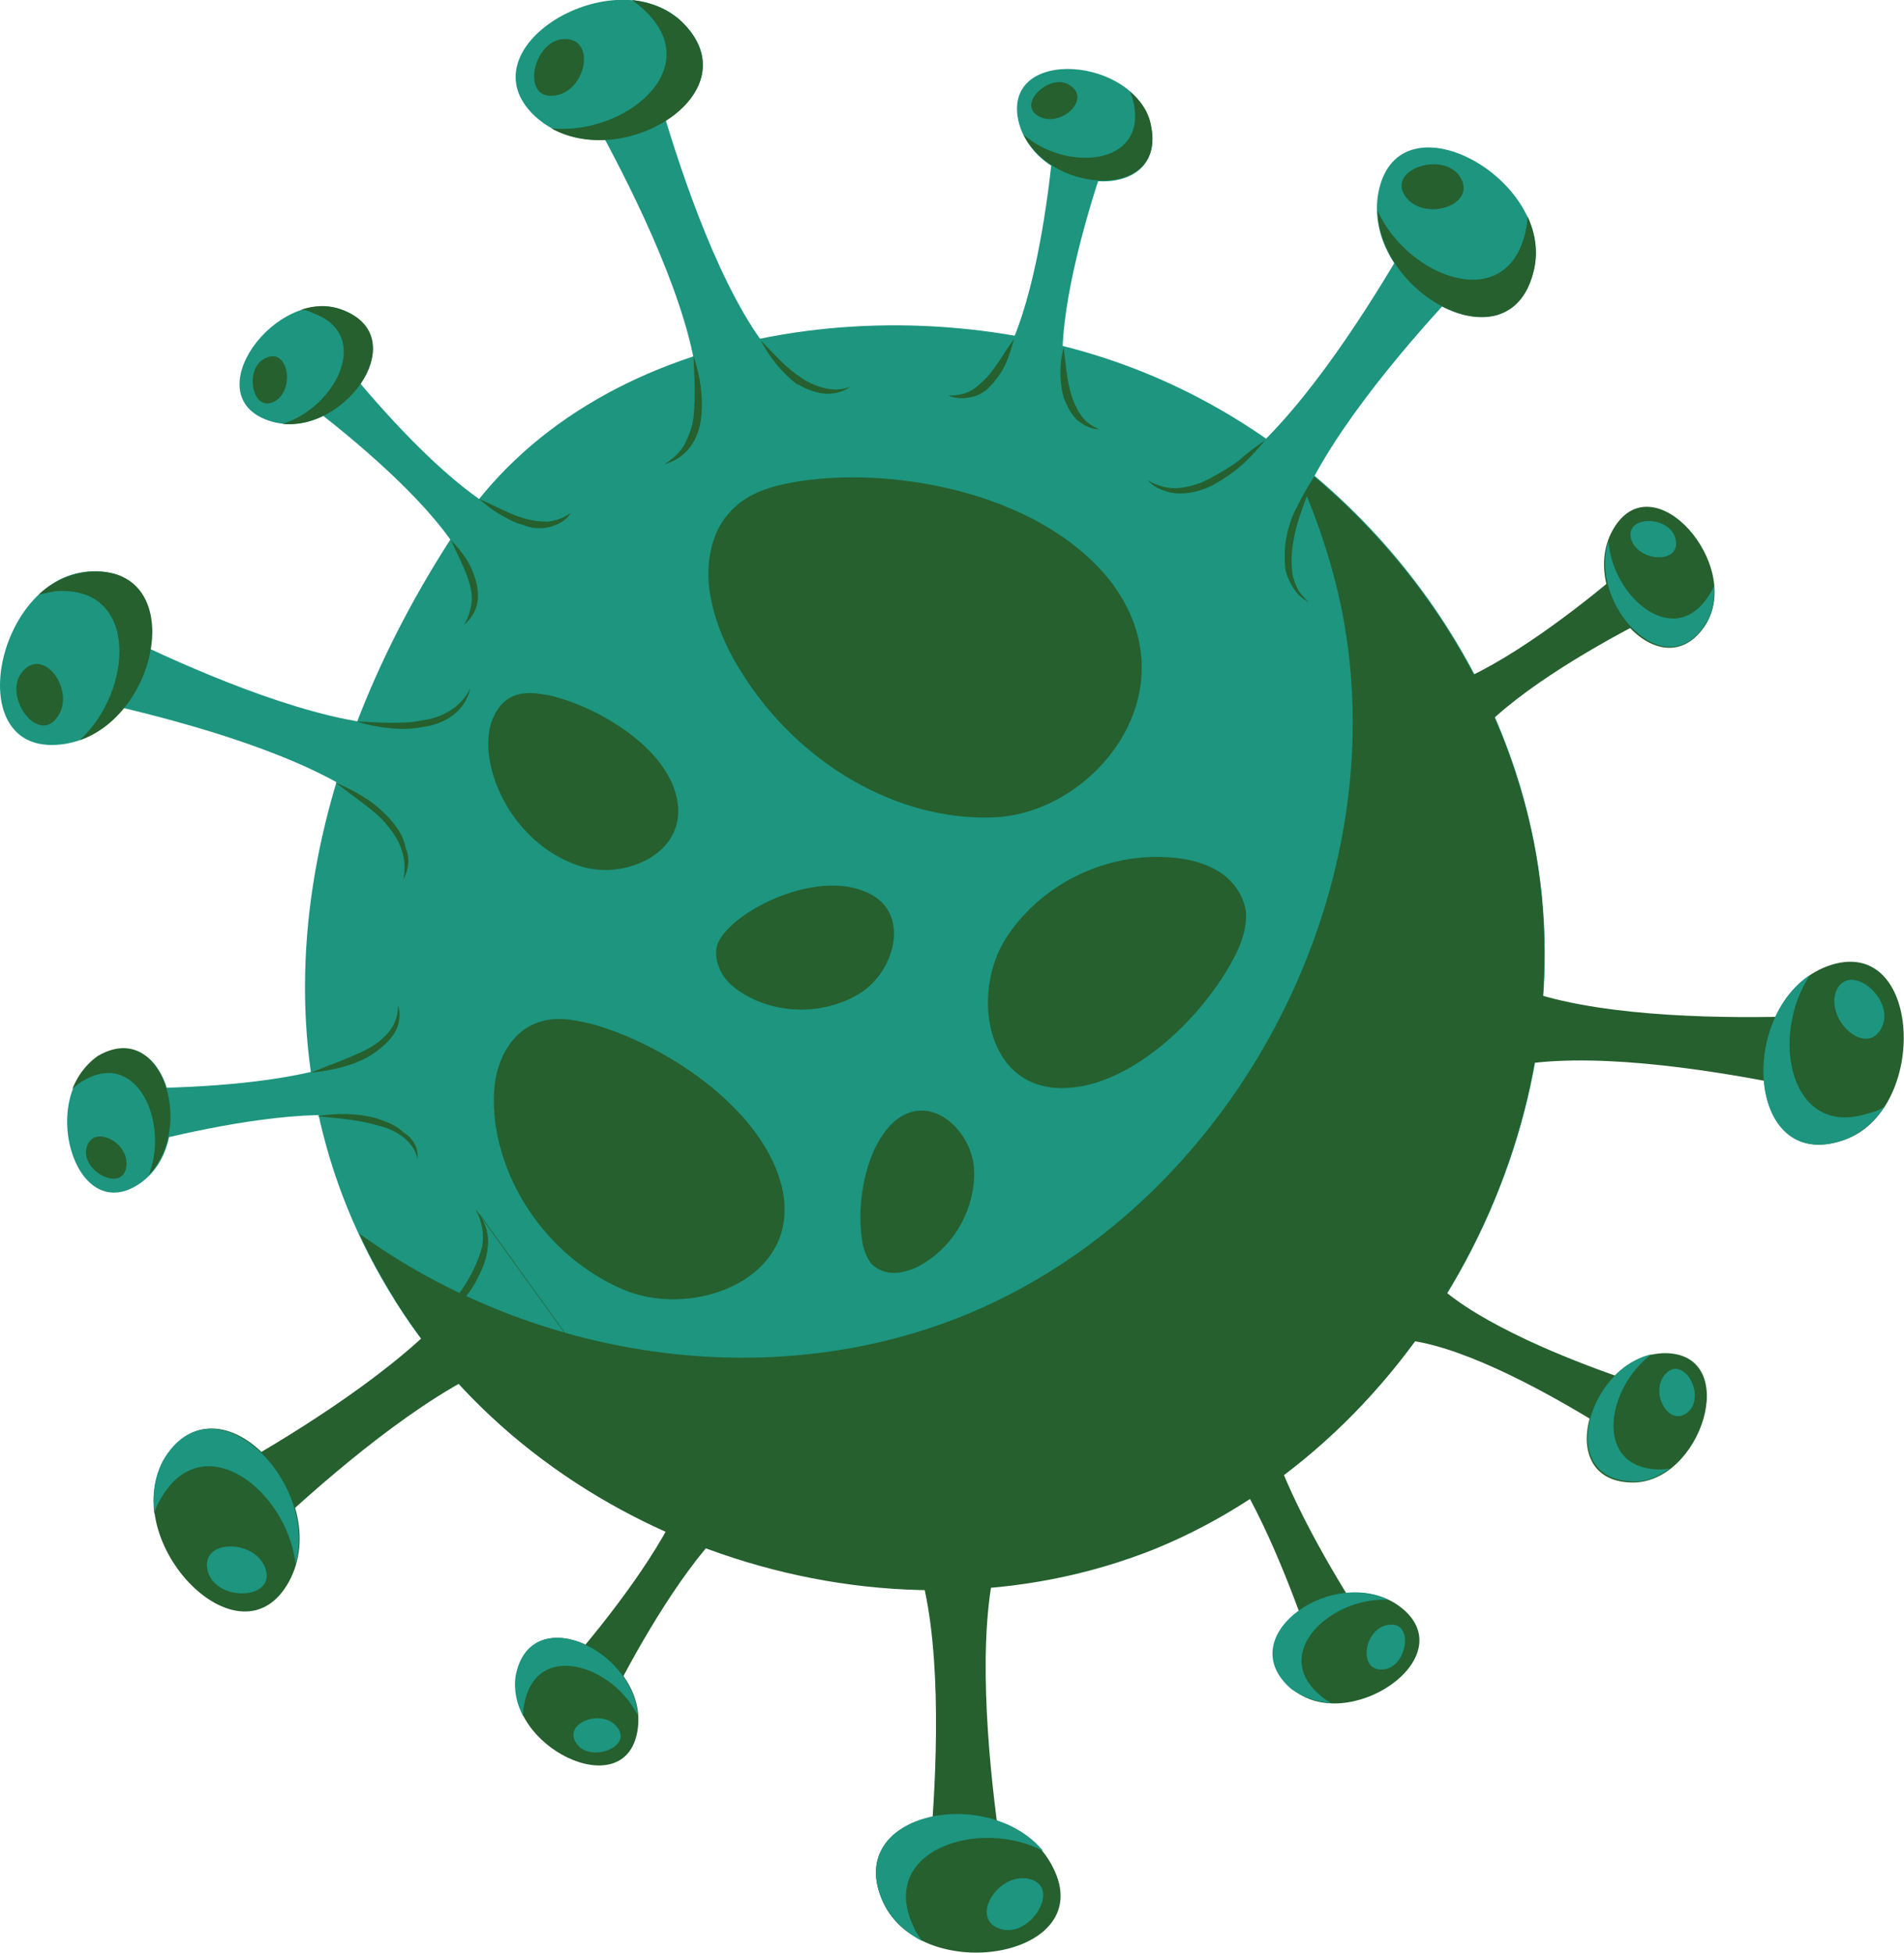 <svg width="39" height="40" viewBox="0 0 39 40" fill="none" xmlns="http://www.w3.org/2000/svg">
<g clip-path="url(#clip0)">
<path d="M8.109 26.667C11.269 31.675 18.163 33.901 23.643 31.697C29.123 29.494 32.57 23.083 31.421 17.251C30.559 12.844 27.245 9.015 23.047 7.479C18.517 5.81 12.131 6.589 9.347 10.863C6.209 15.626 4.883 21.569 8.109 26.667Z" fill="#1D957F"/>
<path d="M31.421 17.273C30.802 14.135 28.946 11.286 26.405 9.349C26.891 10.351 27.267 11.419 27.488 12.51C28.637 18.342 25.19 24.752 19.71 26.956C15.666 28.581 10.871 27.802 7.358 25.264C7.579 25.754 7.844 26.221 8.131 26.689C11.291 31.697 18.185 33.923 23.665 31.72C29.101 29.494 32.548 23.105 31.421 17.273Z" fill="#25602E"/>
<path d="M23.511 9.839C25.499 11.352 29.278 4.118 29.278 4.118L30.625 5.142C30.625 5.142 24.792 10.818 26.803 12.332" fill="#1D957F"/>
<path d="M31.421 5.52C31.841 3.673 28.659 1.892 28.239 3.918C27.841 5.876 30.935 7.657 31.421 5.52Z" fill="#1D957F"/>
<path d="M29.896 3.606C29.543 3.094 28.394 3.472 28.791 4.029C29.189 4.563 30.294 4.185 29.896 3.606Z" fill="#25602E"/>
<path d="M31.288 4.43C31.288 4.541 31.266 4.652 31.244 4.763C30.846 6.455 28.836 5.676 28.217 4.318C28.261 6.099 30.979 7.524 31.421 5.52C31.509 5.142 31.443 4.763 31.288 4.43Z" fill="#25602E"/>
<path d="M29.941 18.854C29.72 21.369 37.807 20.768 37.807 20.768L37.652 22.46C37.652 22.46 29.786 20.479 29.565 22.994" fill="#25602E"/>
<path d="M37.763 23.35C39.53 22.749 39.376 19.076 37.431 19.788C35.575 20.479 35.708 24.062 37.763 23.35Z" fill="#25602E"/>
<path d="M38.558 21.013C38.801 20.434 37.873 19.677 37.608 20.3C37.387 20.924 38.271 21.681 38.558 21.013Z" fill="#1D957F"/>
<path d="M38.602 22.66C38.514 22.727 38.403 22.771 38.293 22.794C36.658 23.35 36.238 21.213 37.078 19.967C35.597 20.946 35.84 24.018 37.763 23.35C38.116 23.216 38.403 22.972 38.602 22.66Z" fill="#1D957F"/>
<path d="M26.317 27.49C24.549 28.336 28.195 33.589 28.195 33.589L27.002 34.168C27.002 34.168 25.168 28.047 23.4 28.915" fill="#25602E"/>
<path d="M26.471 34.591C27.598 35.548 29.963 33.968 28.725 32.944C27.51 31.942 25.168 33.478 26.471 34.591Z" fill="#25602E"/>
<path d="M28.35 34.19C28.836 34.124 28.968 33.189 28.438 33.278C27.93 33.344 27.797 34.257 28.35 34.19Z" fill="#1D957F"/>
<path d="M27.267 34.88C27.201 34.836 27.112 34.791 27.046 34.724C26.007 33.856 27.267 32.699 28.438 32.766C27.178 32.142 25.234 33.545 26.449 34.591C26.692 34.769 26.98 34.858 27.267 34.88Z" fill="#1D957F"/>
<path d="M21.632 30.629C19.135 30.696 20.638 38.731 20.638 38.731L18.959 38.776C18.959 38.776 19.997 30.673 17.5 30.762" fill="#25602E"/>
<path d="M18.097 38.976C18.914 40.69 22.516 40.089 21.566 38.242C20.682 36.461 17.169 36.995 18.097 38.976Z" fill="#25602E"/>
<path d="M18.892 39.755C18.826 39.666 18.76 39.577 18.716 39.466C17.964 37.908 20.041 37.218 21.367 37.908C20.218 36.528 17.235 37.129 18.097 38.976C18.274 39.332 18.561 39.577 18.892 39.755Z" fill="#1D957F"/>
<path d="M13.611 9.505C15.931 8.548 11.667 1.58 11.667 1.58L13.214 0.935C13.214 0.935 15.114 8.881 17.412 7.902" fill="#1D957F"/>
<path d="M13.965 0.445C12.595 -0.868 9.457 0.979 10.96 2.382C12.44 3.74 15.534 1.959 13.965 0.445Z" fill="#1D957F"/>
<path d="M11.534 0.801C10.916 0.846 10.672 2.026 11.335 1.959C11.998 1.914 12.241 0.757 11.534 0.801Z" fill="#25602E"/>
<path d="M12.948 0C13.037 0.067 13.125 0.134 13.214 0.223C14.473 1.425 12.772 2.782 11.291 2.627C12.838 3.495 15.423 1.87 13.965 0.445C13.678 0.178 13.324 0.045 12.948 0Z" fill="#25602E"/>
<path d="M8.264 18.008C9.104 15.626 1.127 14.201 1.127 14.201L1.679 12.599C1.679 12.599 8.839 16.472 9.634 14.068" fill="#1D957F"/>
<path d="M1.79 11.708C-0.088 11.864 -0.818 15.47 1.237 15.248C3.204 15.047 3.955 11.53 1.79 11.708Z" fill="#1D957F"/>
<path d="M0.442 13.778C0.066 14.268 0.773 15.248 1.171 14.691C1.569 14.157 0.884 13.2 0.442 13.778Z" fill="#25602E"/>
<path d="M0.795 12.176C0.906 12.154 1.016 12.131 1.127 12.109C2.85 11.976 2.74 14.135 1.635 15.159C3.314 14.58 3.823 11.553 1.812 11.708C1.392 11.753 1.061 11.931 0.795 12.176Z" fill="#25602E"/>
<path d="M12.175 28.136C10.717 26.088 4.994 31.875 4.994 31.875L3.999 30.495C3.999 30.495 11.225 26.778 9.744 24.752" fill="#25602E"/>
<path d="M3.359 29.916C2.409 31.564 4.927 34.213 5.922 32.387C6.872 30.629 4.441 28.024 3.359 29.916Z" fill="#25602E"/>
<path d="M4.265 32.209C4.463 32.81 5.657 32.766 5.436 32.12C5.215 31.497 4.044 31.519 4.265 32.209Z" fill="#1D957F"/>
<path d="M3.16 31.007C3.182 30.896 3.226 30.807 3.292 30.696C4.154 29.182 5.878 30.517 6.054 32.031C6.541 30.317 4.353 28.158 3.337 29.916C3.16 30.25 3.116 30.629 3.16 31.007Z" fill="#1D957F"/>
<path d="M19.423 8.102C21.279 8.525 21.632 2.293 21.632 2.293L22.892 2.56C22.892 2.56 20.638 8.369 22.494 8.77" fill="#1D957F"/>
<path d="M23.577 2.582C23.29 1.157 20.527 0.935 20.859 2.471C21.212 3.984 23.908 4.229 23.577 2.582Z" fill="#1D957F"/>
<path d="M21.898 1.736C21.5 1.491 20.815 2.137 21.279 2.382C21.721 2.627 22.384 2.026 21.898 1.736Z" fill="#25602E"/>
<path d="M23.135 1.87C23.179 1.937 23.201 2.026 23.223 2.115C23.488 3.406 21.831 3.517 20.969 2.76C21.566 3.984 23.886 4.096 23.577 2.582C23.533 2.293 23.356 2.048 23.135 1.87Z" fill="#25602E"/>
<path d="M28.129 13.845C29.167 15.448 33.741 11.241 33.741 11.241L34.448 12.332C34.448 12.332 28.814 14.914 29.874 16.516" fill="#25602E"/>
<path d="M34.934 12.799C35.708 11.575 33.874 9.46 33.056 10.818C32.261 12.131 34.028 14.201 34.934 12.799Z" fill="#25602E"/>
<path d="M34.316 11.018C34.183 10.551 33.277 10.551 33.41 11.041C33.564 11.53 34.47 11.553 34.316 11.018Z" fill="#1D957F"/>
<path d="M35.111 11.976C35.089 12.065 35.045 12.131 35.001 12.198C34.294 13.311 33.034 12.243 32.946 11.085C32.526 12.376 34.117 14.09 34.934 12.777C35.089 12.554 35.133 12.265 35.111 11.976Z" fill="#1D957F"/>
<path d="M16.462 30.762C14.893 29.672 12.263 35.325 12.263 35.325L11.203 34.591C11.203 34.591 15.445 30.05 13.854 28.982" fill="#25602E"/>
<path d="M10.584 34.324C10.319 35.748 12.816 36.995 13.059 35.437C13.302 33.923 10.871 32.677 10.584 34.324Z" fill="#25602E"/>
<path d="M11.822 35.726C12.109 36.105 12.971 35.771 12.639 35.37C12.33 34.969 11.49 35.303 11.822 35.726Z" fill="#1D957F"/>
<path d="M10.717 35.148C10.717 35.058 10.717 34.969 10.739 34.903C10.982 33.589 12.551 34.101 13.059 35.125C12.97 33.767 10.849 32.788 10.562 34.324C10.518 34.613 10.584 34.903 10.717 35.148Z" fill="#1D957F"/>
<path d="M28.99 25.042C28.173 26.778 34.117 28.514 34.117 28.514L33.564 29.694C33.564 29.694 28.46 26.177 27.642 27.913" fill="#25602E"/>
<path d="M33.41 30.362C34.846 30.406 35.686 27.735 34.117 27.713C32.592 27.713 31.752 30.317 33.41 30.362Z" fill="#25602E"/>
<path d="M34.603 28.893C34.934 28.537 34.47 27.757 34.117 28.136C33.763 28.514 34.205 29.293 34.603 28.893Z" fill="#1D957F"/>
<path d="M34.205 30.072C34.117 30.095 34.028 30.095 33.962 30.095C32.636 30.05 32.901 28.425 33.83 27.735C32.504 28.047 31.885 30.295 33.432 30.339C33.697 30.362 33.962 30.25 34.205 30.072Z" fill="#1D957F"/>
<path d="M9.501 12.799C10.827 11.419 5.745 7.858 5.745 7.858L6.629 6.923C6.629 6.923 10.363 11.909 11.689 10.506" fill="#1D957F"/>
<path d="M7.005 6.344C5.657 5.854 3.999 8.102 5.502 8.614C6.938 9.104 8.551 6.923 7.005 6.344Z" fill="#1D957F"/>
<path d="M5.414 7.346C4.994 7.568 5.171 8.481 5.635 8.214C6.054 7.969 5.9 7.078 5.414 7.346Z" fill="#25602E"/>
<path d="M6.165 6.344C6.253 6.344 6.32 6.366 6.408 6.411C7.645 6.856 6.872 8.347 5.789 8.681C7.137 8.815 8.463 6.878 7.005 6.344C6.717 6.233 6.43 6.255 6.165 6.344Z" fill="#25602E"/>
<path d="M8.551 23.728C8.308 21.814 2.364 23.573 2.364 23.573L2.21 22.282C2.21 22.282 8.397 22.482 8.154 20.568" fill="#1D957F"/>
<path d="M2.011 21.658C0.773 22.415 1.503 25.108 2.828 24.263C4.11 23.439 3.425 20.79 2.011 21.658Z" fill="#1D957F"/>
<path d="M1.768 23.528C1.679 23.995 2.497 24.419 2.585 23.907C2.674 23.395 1.878 22.994 1.768 23.528Z" fill="#25602E"/>
<path d="M1.48 22.304C1.547 22.237 1.613 22.192 1.679 22.148C2.806 21.458 3.469 22.994 3.049 24.062C3.999 23.083 3.314 20.835 1.989 21.636C1.746 21.814 1.591 22.037 1.48 22.304Z" fill="#25602E"/>
<path d="M11.269 14.246C11.026 14.201 10.783 14.157 10.54 14.246C10.297 14.335 10.142 14.558 10.054 14.825C9.988 15.07 9.988 15.337 10.032 15.582C10.209 16.539 10.916 17.407 11.822 17.718C12.772 18.075 14.208 17.451 13.832 16.227C13.545 15.248 12.219 14.469 11.269 14.246Z" fill="#25602E"/>
<path d="M25.278 19.61C25.433 19.321 25.543 18.987 25.521 18.676C25.477 18.342 25.256 18.03 24.969 17.852C24.682 17.674 24.328 17.585 23.997 17.563C22.693 17.451 21.367 18.075 20.638 19.165C19.865 20.3 20.174 22.371 21.853 22.282C23.245 22.215 24.682 20.768 25.278 19.61Z" fill="#25602E"/>
<path d="M12.109 20.968C11.733 20.879 11.357 20.812 11.004 20.946C10.628 21.08 10.363 21.413 10.231 21.792C10.098 22.17 10.098 22.571 10.142 22.972C10.341 24.485 11.402 25.843 12.794 26.422C14.252 27.023 16.506 26.155 15.998 24.24C15.556 22.638 13.567 21.369 12.109 20.968Z" fill="#25602E"/>
<path d="M15.07 18.876C14.915 19.009 14.76 19.165 14.694 19.343C14.628 19.544 14.694 19.788 14.805 19.967C14.915 20.145 15.092 20.278 15.291 20.39C15.998 20.79 16.926 20.768 17.611 20.345C18.34 19.9 18.694 18.631 17.699 18.253C16.882 17.919 15.688 18.364 15.07 18.876Z" fill="#25602E"/>
<path d="M17.655 25.376C17.677 25.554 17.743 25.754 17.854 25.888C17.986 26.021 18.185 26.088 18.384 26.066C18.583 26.043 18.76 25.977 18.936 25.865C19.577 25.465 19.975 24.73 19.953 23.973C19.931 23.194 19.091 22.348 18.34 22.949C17.721 23.484 17.544 24.641 17.655 25.376Z" fill="#25602E"/>
<path d="M16.219 9.883C15.733 9.972 15.246 10.128 14.915 10.529C14.562 10.929 14.451 11.553 14.539 12.131C14.628 12.71 14.871 13.267 15.18 13.756C16.351 15.648 18.406 16.828 20.373 16.739C22.428 16.65 24.483 14.112 22.715 11.864C21.235 10.039 18.163 9.527 16.219 9.883Z" fill="#25602E"/>
<path d="M9.479 26.511C10.142 26.823 10.849 27.09 11.556 27.29L9.744 24.775C10.12 25.287 9.943 25.888 9.479 26.511Z" fill="#1D957F"/>
<path d="M26.913 9.772C26.759 10.217 26.56 10.64 26.494 11.085C26.449 11.308 26.449 11.53 26.471 11.753C26.494 11.864 26.538 11.976 26.582 12.065C26.626 12.154 26.715 12.243 26.803 12.332C26.692 12.265 26.604 12.198 26.538 12.109C26.471 12.02 26.405 11.909 26.361 11.775C26.317 11.664 26.317 11.53 26.317 11.419C26.317 11.308 26.317 11.174 26.339 11.063C26.383 10.818 26.449 10.595 26.56 10.395C26.67 10.172 26.781 9.972 26.913 9.772Z" fill="#25602E"/>
<path d="M23.511 9.839C23.709 9.95 23.93 10.017 24.151 9.994C24.372 9.972 24.593 9.905 24.792 9.794C24.991 9.683 25.19 9.572 25.367 9.438C25.543 9.282 25.72 9.149 25.919 9.015C25.764 9.193 25.61 9.371 25.433 9.527C25.256 9.683 25.057 9.816 24.858 9.928C24.637 10.039 24.416 10.106 24.173 10.106C24.041 10.106 23.93 10.084 23.82 10.039C23.687 9.994 23.599 9.928 23.511 9.839Z" fill="#25602E"/>
<path d="M31.421 21.77C31.222 21.814 31.023 21.881 30.846 21.925C30.648 21.992 30.471 22.037 30.294 22.126C30.117 22.215 29.963 22.326 29.83 22.46C29.698 22.593 29.609 22.771 29.565 22.972C29.543 22.771 29.609 22.549 29.742 22.371C29.874 22.192 30.051 22.059 30.228 21.97C30.603 21.836 31.023 21.77 31.421 21.77Z" fill="#25602E"/>
<path d="M29.941 18.854C29.941 19.076 30.007 19.254 30.117 19.432C30.228 19.588 30.383 19.744 30.537 19.855C30.692 19.967 30.891 20.078 31.067 20.167C31.244 20.256 31.443 20.345 31.642 20.434C31.443 20.412 31.222 20.367 31.023 20.278C30.824 20.212 30.625 20.122 30.449 19.989C30.272 19.855 30.117 19.7 30.007 19.499C29.919 19.299 29.896 19.054 29.941 18.854Z" fill="#25602E"/>
<path d="M15.578 6.967C15.843 7.234 16.086 7.524 16.395 7.724C16.55 7.835 16.705 7.902 16.882 7.947C17.058 7.991 17.235 7.991 17.412 7.924C17.257 8.036 17.058 8.08 16.86 8.058C16.661 8.036 16.484 7.947 16.307 7.858C15.998 7.613 15.755 7.301 15.578 6.967Z" fill="#25602E"/>
<path d="M13.611 9.505C13.788 9.393 13.943 9.26 14.031 9.082C14.12 8.904 14.186 8.726 14.208 8.525C14.23 8.325 14.23 8.125 14.23 7.924C14.23 7.724 14.208 7.524 14.208 7.301C14.341 7.702 14.407 8.102 14.363 8.548C14.341 8.748 14.274 8.97 14.142 9.149C14.009 9.327 13.81 9.46 13.611 9.505Z" fill="#25602E"/>
<path d="M7.314 14.78C7.535 14.78 7.756 14.803 7.977 14.803C8.198 14.803 8.419 14.803 8.618 14.758C8.816 14.736 9.037 14.669 9.214 14.558C9.391 14.446 9.546 14.29 9.634 14.09C9.59 14.313 9.457 14.513 9.28 14.647C9.104 14.78 8.861 14.869 8.64 14.892C8.419 14.936 8.198 14.936 7.977 14.914C7.756 14.892 7.535 14.847 7.314 14.78Z" fill="#25602E"/>
<path d="M8.264 18.008C8.308 17.785 8.286 17.563 8.22 17.385C8.154 17.184 8.021 17.006 7.888 16.85C7.756 16.695 7.579 16.561 7.402 16.427C7.226 16.294 7.049 16.16 6.872 16.027C7.071 16.116 7.27 16.205 7.469 16.338C7.667 16.45 7.822 16.605 7.977 16.761C8.132 16.939 8.264 17.117 8.308 17.362C8.397 17.563 8.375 17.808 8.264 18.008Z" fill="#25602E"/>
<path d="M12.175 28.136C11.998 27.936 11.777 27.824 11.534 27.78C11.291 27.735 11.048 27.78 10.805 27.824C10.319 27.936 9.855 28.136 9.391 28.336C9.811 28.047 10.275 27.802 10.783 27.668C11.026 27.624 11.313 27.579 11.579 27.646C11.822 27.735 12.065 27.913 12.175 28.136Z" fill="#25602E"/>
<path d="M21.787 7.123C21.831 7.457 21.853 7.791 21.942 8.08C21.986 8.236 22.052 8.37 22.14 8.503C22.229 8.637 22.361 8.726 22.516 8.792C22.339 8.792 22.185 8.703 22.052 8.592C21.92 8.459 21.853 8.303 21.787 8.147C21.743 7.969 21.721 7.813 21.721 7.635C21.721 7.435 21.743 7.279 21.787 7.123Z" fill="#25602E"/>
<path d="M19.423 8.102C19.577 8.102 19.732 8.08 19.865 8.013C19.997 7.947 20.108 7.835 20.218 7.724C20.417 7.501 20.572 7.212 20.77 6.945C20.726 7.101 20.682 7.257 20.616 7.412C20.55 7.568 20.461 7.702 20.351 7.835C20.24 7.969 20.108 8.08 19.931 8.125C19.754 8.169 19.577 8.169 19.423 8.102Z" fill="#25602E"/>
<path d="M30.603 14.691C30.383 14.98 30.162 15.225 29.985 15.537C29.896 15.693 29.83 15.849 29.808 16.005C29.786 16.16 29.808 16.338 29.874 16.494C29.742 16.361 29.675 16.183 29.698 15.982C29.698 15.782 29.764 15.604 29.852 15.448C29.941 15.292 30.051 15.136 30.184 15.025C30.316 14.892 30.449 14.78 30.603 14.691Z" fill="#25602E"/>
<path d="M28.129 13.845C28.261 13.979 28.416 14.068 28.593 14.112C28.77 14.157 28.946 14.135 29.123 14.112C29.477 14.068 29.83 13.934 30.184 13.823C29.874 14.046 29.521 14.201 29.145 14.268C28.946 14.29 28.747 14.29 28.571 14.224C28.372 14.157 28.217 14.023 28.129 13.845Z" fill="#25602E"/>
<path d="M13.633 31.363C13.788 30.941 13.987 30.562 14.075 30.139C14.12 29.939 14.164 29.716 14.142 29.516C14.12 29.316 14.031 29.115 13.854 28.959C14.053 29.048 14.208 29.271 14.252 29.494C14.296 29.716 14.274 29.961 14.208 30.184C14.097 30.629 13.899 31.007 13.633 31.363Z" fill="#25602E"/>
<path d="M16.462 30.762C16.285 30.673 16.086 30.651 15.887 30.696C15.71 30.74 15.534 30.829 15.357 30.941C15.026 31.163 14.738 31.452 14.429 31.72C14.65 31.363 14.915 31.052 15.269 30.807C15.445 30.696 15.644 30.584 15.865 30.562C16.086 30.54 16.307 30.607 16.462 30.762Z" fill="#25602E"/>
<path d="M25.61 30.673C25.322 30.25 25.035 29.828 24.704 29.449C24.527 29.271 24.35 29.093 24.129 28.982C23.908 28.87 23.665 28.826 23.422 28.915C23.533 28.848 23.665 28.804 23.798 28.804C23.864 28.804 23.93 28.804 23.997 28.826C24.063 28.848 24.129 28.87 24.195 28.893C24.439 29.004 24.637 29.182 24.814 29.382C25.168 29.738 25.411 30.206 25.61 30.673Z" fill="#25602E"/>
<path d="M26.317 27.49C26.118 27.624 25.985 27.846 25.941 28.069C25.897 28.292 25.919 28.537 25.941 28.781C26.007 29.249 26.162 29.716 26.295 30.206C26.052 29.783 25.875 29.316 25.786 28.804C25.742 28.559 25.742 28.292 25.808 28.047C25.897 27.78 26.096 27.557 26.317 27.49Z" fill="#25602E"/>
<path d="M18.959 32.588C18.892 32.387 18.804 32.187 18.738 31.987C18.649 31.786 18.583 31.608 18.473 31.43C18.362 31.252 18.23 31.096 18.075 30.985C17.92 30.874 17.721 30.785 17.5 30.762C17.699 30.718 17.942 30.762 18.119 30.874C18.318 30.985 18.45 31.163 18.583 31.341C18.804 31.72 18.915 32.165 18.959 32.588Z" fill="#25602E"/>
<path d="M21.632 30.629C21.433 30.673 21.235 30.74 21.08 30.874C20.925 31.007 20.815 31.163 20.726 31.341C20.638 31.519 20.55 31.72 20.483 31.898C20.417 32.098 20.351 32.298 20.284 32.499C20.284 32.298 20.306 32.076 20.351 31.875C20.395 31.675 20.461 31.475 20.572 31.274C20.682 31.074 20.815 30.896 20.991 30.785C21.19 30.651 21.433 30.607 21.632 30.629Z" fill="#25602E"/>
<path d="M28.968 27.468C28.703 27.49 28.46 27.49 28.239 27.535C28.129 27.557 28.018 27.602 27.908 27.668C27.797 27.735 27.709 27.824 27.642 27.913C27.665 27.78 27.731 27.668 27.841 27.579C27.952 27.49 28.062 27.424 28.195 27.401C28.328 27.379 28.46 27.357 28.593 27.379C28.725 27.379 28.858 27.424 28.968 27.468Z" fill="#25602E"/>
<path d="M28.99 25.042C28.946 25.175 28.946 25.331 28.968 25.442C28.99 25.576 29.035 25.687 29.123 25.821C29.256 26.066 29.454 26.266 29.631 26.489C29.499 26.422 29.388 26.333 29.278 26.244C29.167 26.155 29.079 26.043 28.99 25.91C28.924 25.776 28.858 25.62 28.858 25.487C28.858 25.309 28.902 25.153 28.99 25.042Z" fill="#25602E"/>
<path d="M9.811 10.217C10.12 10.351 10.43 10.529 10.739 10.618C10.893 10.662 11.048 10.684 11.225 10.684C11.38 10.662 11.534 10.618 11.689 10.506C11.601 10.662 11.424 10.751 11.247 10.796C11.07 10.84 10.871 10.818 10.717 10.751C10.54 10.707 10.385 10.618 10.231 10.529C10.076 10.44 9.943 10.328 9.811 10.217Z" fill="#25602E"/>
<path d="M9.501 12.799C9.59 12.666 9.634 12.51 9.656 12.376C9.678 12.22 9.656 12.087 9.612 11.931C9.524 11.642 9.369 11.352 9.236 11.063C9.347 11.174 9.457 11.308 9.546 11.441C9.634 11.575 9.7 11.731 9.744 11.886C9.789 12.042 9.811 12.22 9.767 12.399C9.722 12.554 9.634 12.688 9.501 12.799Z" fill="#25602E"/>
<path d="M6.364 21.97C6.739 21.814 7.137 21.681 7.491 21.503C7.667 21.413 7.822 21.302 7.955 21.146C8.087 20.991 8.154 20.812 8.154 20.59C8.22 20.79 8.176 21.035 8.043 21.213C7.911 21.391 7.734 21.525 7.557 21.636C7.203 21.836 6.784 21.925 6.364 21.97Z" fill="#25602E"/>
<path d="M8.552 23.728C8.508 23.528 8.376 23.372 8.221 23.261C8.066 23.15 7.889 23.083 7.691 23.038C7.315 22.927 6.917 22.905 6.497 22.86C6.895 22.794 7.315 22.794 7.713 22.905C7.911 22.972 8.11 23.038 8.265 23.194C8.464 23.305 8.574 23.528 8.552 23.728Z" fill="#25602E"/>
<path d="M8.573 27.49C8.927 27.09 9.303 26.689 9.568 26.244C9.7 26.021 9.811 25.776 9.877 25.531C9.921 25.287 9.877 25.02 9.745 24.775C9.921 24.975 10.032 25.264 9.988 25.554C9.966 25.843 9.833 26.088 9.7 26.333C9.413 26.778 9.015 27.156 8.573 27.49Z" fill="#25602E"/>
<path d="M20.505 39.51C21.102 39.688 21.743 38.664 21.102 38.486C20.461 38.308 19.82 39.31 20.505 39.51Z" fill="#1D957F"/>
</g>
<defs>
<clipPath id="clip0">
<rect width="39" height="40" fill="white"/>
</clipPath>
</defs>
</svg>
